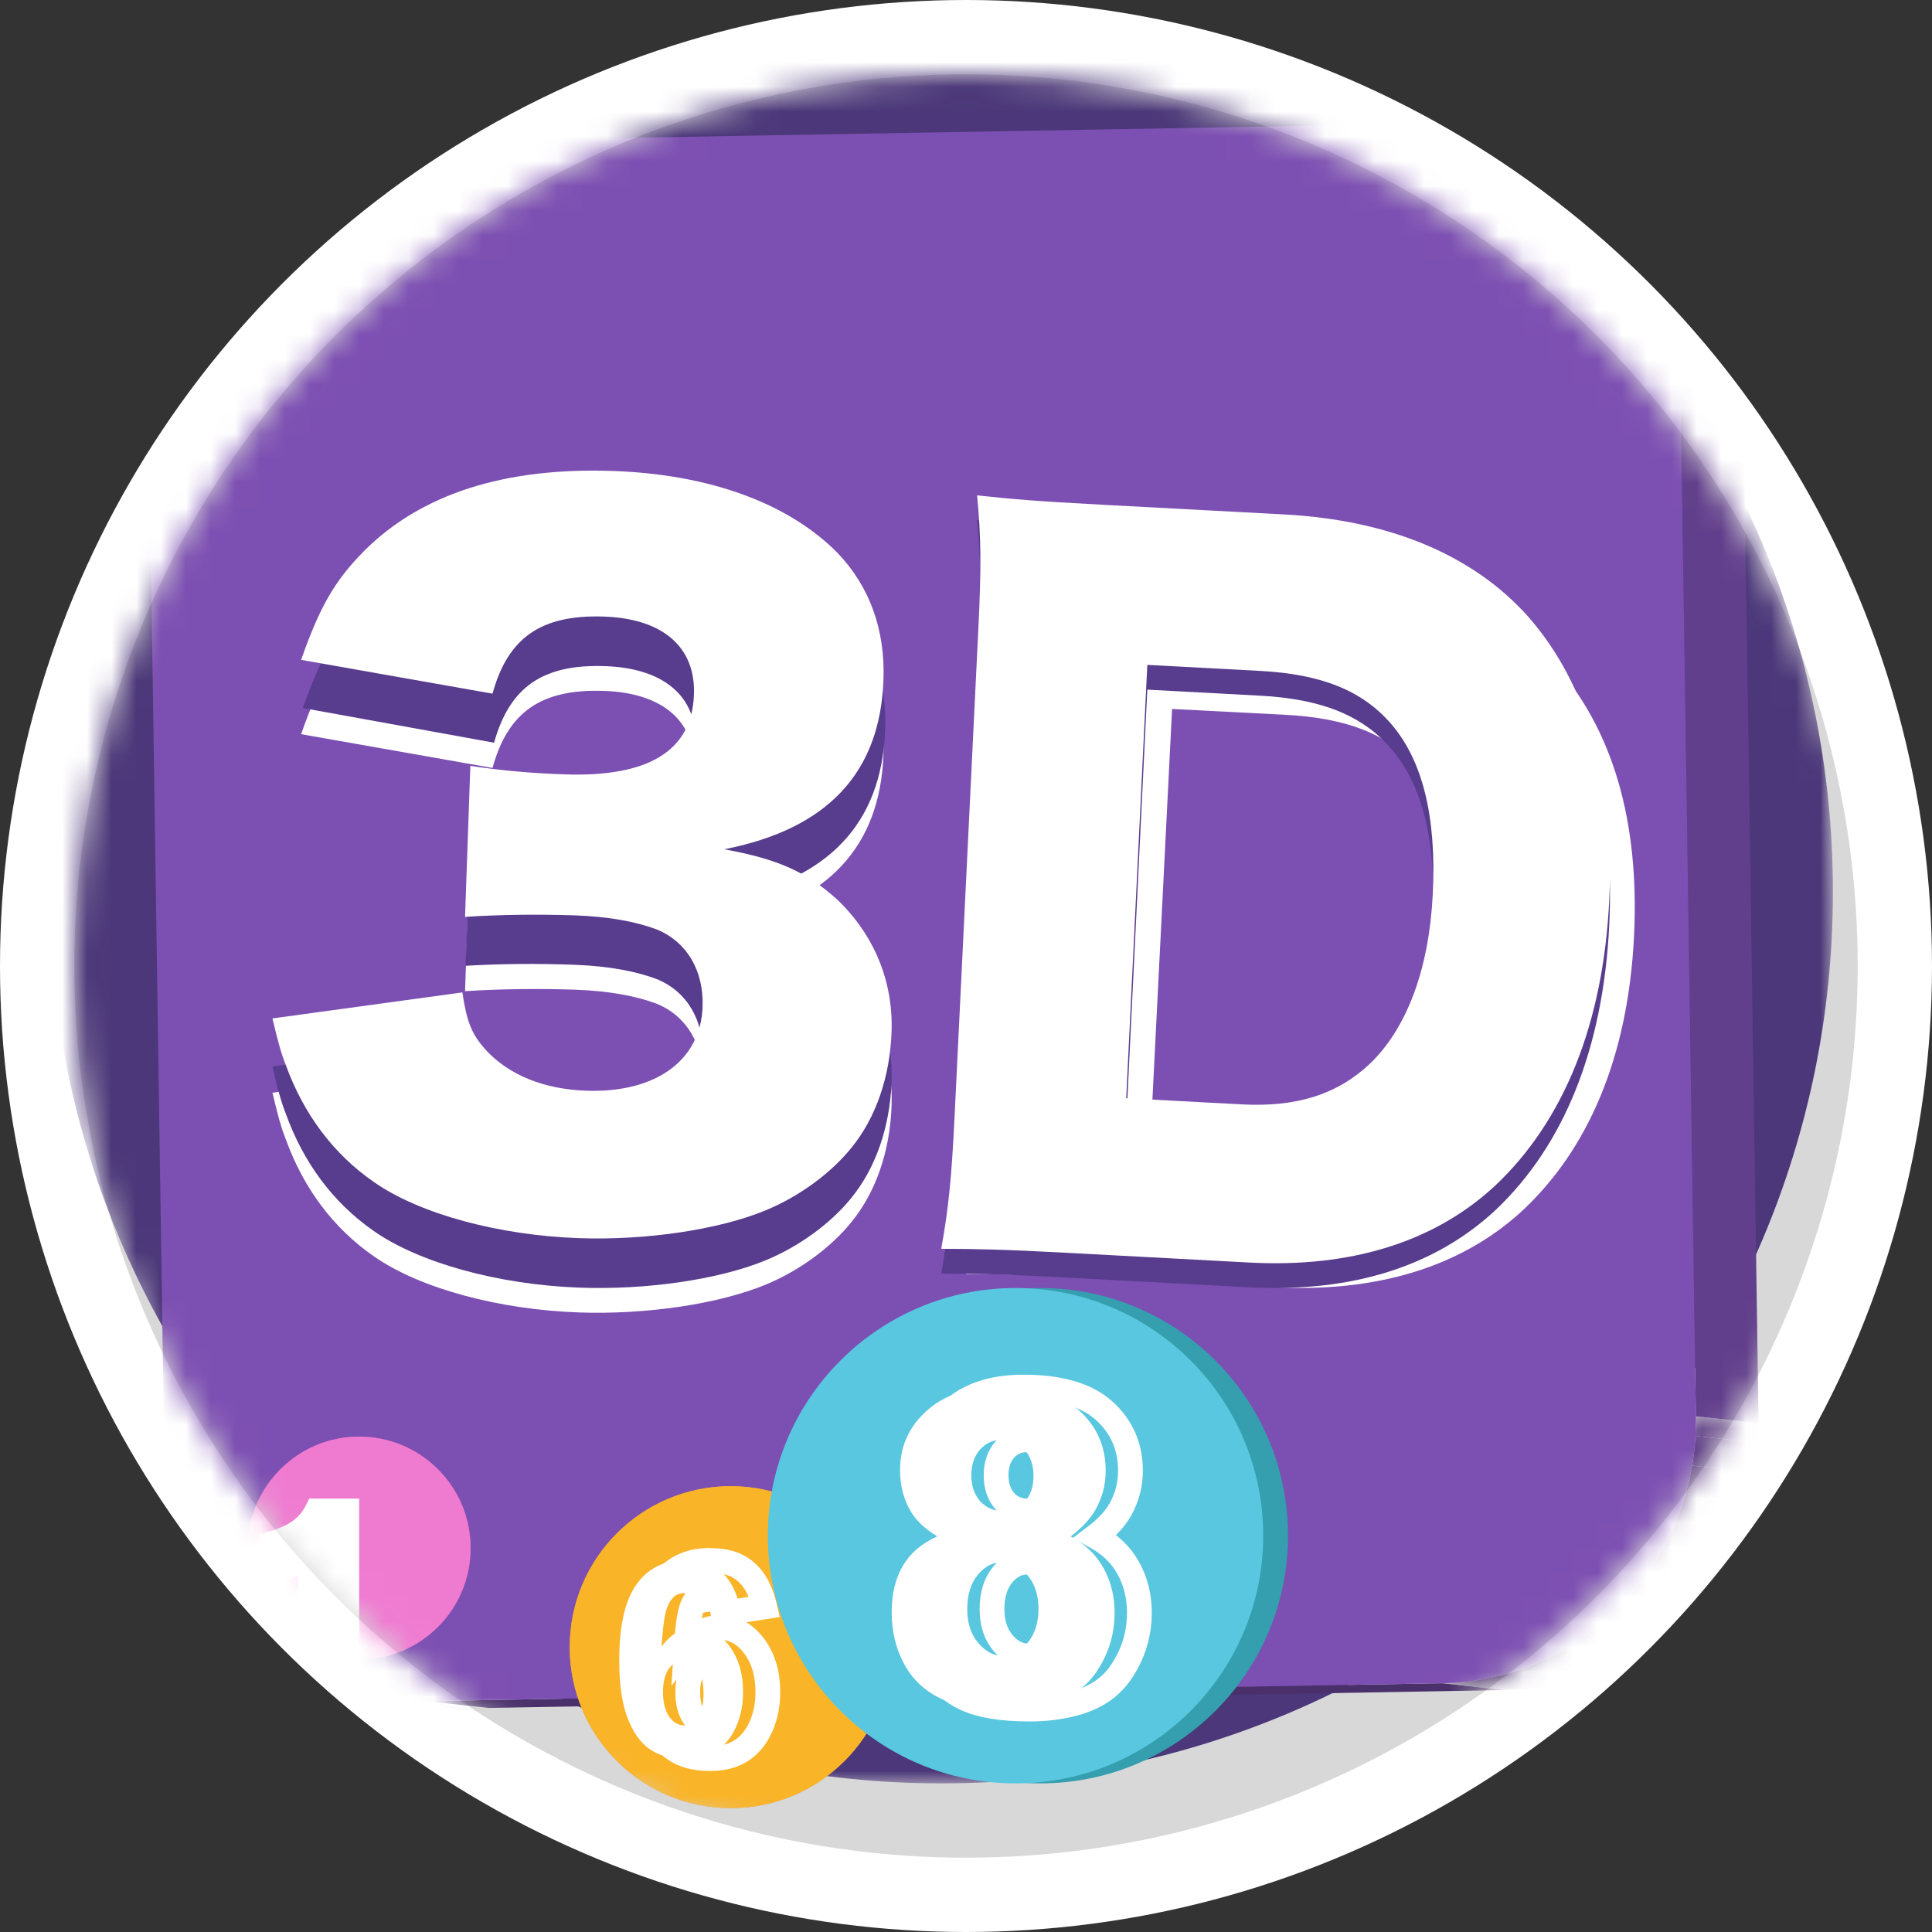 <?xml version="1.0" encoding="UTF-8"?>
<svg width="78px" height="78px" viewBox="0 0 78 78" version="1.1" xmlns="http://www.w3.org/2000/svg" xmlns:xlink="http://www.w3.org/1999/xlink">
    <rect x="0" y="0" width="78" height="78" fill="#333333" stroke="none"/>
    <title>3d</title>
    <defs>
        <circle id="path-1" cx="39" cy="39" r="36"></circle>
        <polygon id="path-3" points="0 0 72 0 72 72 0 72"></polygon>
        <path d="M0,0.021 C0.425,0.084 0.858,0.112 1.297,0.101 L3.829,0.477 C3.39,0.487 2.957,0.46 2.531,0.397" id="path-5"></path>
        <path d="M0,0 L2.532,0.275 C7.677,0.834 11.719,5.223 11.799,10.627 L9.268,10.352" id="path-7"></path>
        <path d="M0,0 L2.532,0.275 C7.677,0.834 11.719,5.223 11.799,10.627 L9.268,10.352" id="path-9"></path>
        <path d="M0,0 L2.532,0.275 C7.677,0.834 11.719,5.223 11.799,10.627 L9.268,10.352" id="path-11"></path>
        <path d="M0,0 L2.532,0.275 C7.677,0.834 11.719,5.223 11.799,10.627 L9.268,10.352" id="path-13"></path>
        <path d="M0,0 L2.532,0.275 C7.677,0.834 11.719,5.223 11.799,10.627 L9.268,10.352" id="path-15"></path>
        <path d="M0,0 L2.532,0.275 C7.677,0.834 11.719,5.223 11.799,10.627 L9.268,10.352" id="path-17"></path>
        <path d="M0,0 L2.532,0.275 C7.677,0.834 11.719,5.223 11.799,10.627 L9.268,10.352" id="path-19"></path>
        <path d="M0,0 L2.532,0.275 C7.677,0.834 11.719,5.223 11.799,10.627 L9.268,10.352" id="path-21"></path>
        <path d="M0,0 L2.532,0.275 C7.677,0.834 11.719,5.223 11.799,10.627 L9.268,10.352" id="path-23"></path>
        <path d="M0,0 L2.532,0.275 C7.677,0.834 11.719,5.223 11.799,10.627 L9.268,10.352" id="path-25"></path>
        <path d="M10.249,0 L12.78,0.275 C12.868,6.129 8.279,10.951 2.532,11.052 L0,10.777" id="path-27"></path>
        <path d="M10.249,0 L12.78,0.275 C12.868,6.129 8.279,10.951 2.532,11.052 L0,10.777" id="path-29"></path>
        <path d="M10.249,0 L12.78,0.275 C12.868,6.129 8.279,10.951 2.532,11.052 L0,10.777" id="path-31"></path>
        <path d="M10.249,0 L12.78,0.275 C12.868,6.129 8.279,10.951 2.532,11.052 L0,10.777" id="path-33"></path>
        <path d="M10.249,0 L12.78,0.275 C12.868,6.129 8.279,10.951 2.532,11.052 L0,10.777" id="path-35"></path>
        <path d="M10.249,0 L12.78,0.275 C12.868,6.129 8.279,10.951 2.532,11.052 L0,10.777" id="path-37"></path>
        <path d="M10.249,0 L12.78,0.275 C12.868,6.129 8.279,10.951 2.532,11.052 L0,10.777" id="path-39"></path>
    </defs>
    <g id="绿色版" stroke="none" stroke-width="1" fill="none" fill-rule="evenodd">
        <g id="Lottery/On-Sale04" transform="translate(-50, -436)">
            <g id="编组" transform="translate(50, 436)">
                <g id="3d" transform="translate(0, 0)">
                    <circle id="蒙版" fill="#FFFFFF" cx="39" cy="39" r="39"></circle>
                    <mask id="mask-2" fill="white">
                        <use xlink:href="#path-1"></use>
                    </mask>
                    <use id="蒙版" fill="#D8D8D8" xlink:href="#path-1"></use>
                    <g id="编组" mask="url(#mask-2)">
                        <g transform="translate(2, 0)">
                            <g id="编组" stroke="none" stroke-width="1" fill="none" fill-rule="evenodd">
                                <mask id="mask-4" fill="white">
                                    <use xlink:href="#path-3"></use>
                                </mask>
                                <g id="Clip-2"></g>
                                <path d="M72,36 C72,55.882 55.882,72 36,72 C16.118,72 -3.63877295e-05,55.882 -3.63877295e-05,36 C-3.63877295e-05,16.118 16.118,-0 36,-0 C55.882,-0 72,16.118 72,36" id="Fill-1" fill="#4B3779" mask="url(#mask-4)"></path>
                            </g>
                            <g id="编组" stroke="none" stroke-width="1" fill="none" fill-rule="evenodd" transform="translate(4, 5)">
                                <g transform="translate(9.891, 63.605)">
                                    <mask id="mask-6" fill="white">
                                        <use xlink:href="#path-5"></use>
                                    </mask>
                                    <g id="Clip-4"></g>
                                    <path d="M1.297,0.101 L3.829,0.477 C3.39,0.487 2.957,0.46 2.531,0.397 L-3.63128125e-05,0.021 C0.425,0.084 0.858,0.112 1.297,0.101" id="Fill-3" fill="#4D316F" mask="url(#mask-6)"></path>
                                </g>
                                <polygon id="Fill-5" fill="#4A306B" points="52.219 62.957 54.75 63.232 13.719 63.954 11.188 63.679"></polygon>
                                <g transform="translate(52.577, 0.06)">
                                    <g>
                                        <mask id="mask-8" fill="white">
                                            <use xlink:href="#path-7"></use>
                                        </mask>
                                        <g id="Clip-8"></g>
                                        <path d="M-3.63128125e-05,-0 L2.532,0.275 C2.734,0.297 2.935,0.325 3.134,0.359 L0.603,0.084 C0.404,0.05 0.203,0.022 -3.63128125e-05,-0" id="Fill-7" fill="#56377C" mask="url(#mask-8)"></path>
                                    </g>
                                    <g>
                                        <mask id="mask-10" fill="white">
                                            <use xlink:href="#path-9"></use>
                                        </mask>
                                        <g id="Clip-10"></g>
                                        <path d="M0.603,0.084 L3.135,0.359 C3.515,0.423 3.888,0.508 4.253,0.614 L1.722,0.339 C1.357,0.233 0.983,0.148 0.603,0.084" id="Fill-9" fill="#593980" mask="url(#mask-10)"></path>
                                    </g>
                                    <g>
                                        <mask id="mask-12" fill="white">
                                            <use xlink:href="#path-11"></use>
                                        </mask>
                                        <g id="Clip-12"></g>
                                        <path d="M1.722,0.339 L4.253,0.614 C4.631,0.723 5.001,0.853 5.36,1.003 L2.828,0.728 C2.469,0.578 2.1,0.448 1.722,0.339" id="Fill-11" fill="#5C3B84" mask="url(#mask-12)"></path>
                                    </g>
                                    <g>
                                        <mask id="mask-14" fill="white">
                                            <use xlink:href="#path-13"></use>
                                        </mask>
                                        <g id="Clip-14"></g>
                                        <path d="M2.828,0.728 L5.36,1.003 C5.758,1.17 6.144,1.361 6.516,1.575 L3.984,1.299 C3.613,1.086 3.227,0.895 2.828,0.728" id="Fill-13" fill="#5F3D88" mask="url(#mask-14)"></path>
                                    </g>
                                    <g>
                                        <mask id="mask-16" fill="white">
                                            <use xlink:href="#path-15"></use>
                                        </mask>
                                        <g id="Clip-16"></g>
                                        <path d="M3.984,1.299 L6.516,1.574 C6.969,1.835 7.401,2.129 7.809,2.454 L5.277,2.179 C4.87,1.854 4.437,1.56 3.984,1.299" id="Fill-15" fill="#623F8D" mask="url(#mask-16)"></path>
                                    </g>
                                    <g>
                                        <mask id="mask-18" fill="white">
                                            <use xlink:href="#path-17"></use>
                                        </mask>
                                        <g id="Clip-18"></g>
                                        <path d="M5.277,2.179 L7.809,2.454 C8.583,3.069 9.269,3.794 9.844,4.606 L7.312,4.331 C6.737,3.519 6.051,2.795 5.277,2.179" id="Fill-17" fill="#654191" mask="url(#mask-18)"></path>
                                    </g>
                                    <g>
                                        <mask id="mask-20" fill="white">
                                            <use xlink:href="#path-19"></use>
                                        </mask>
                                        <g id="Clip-20"></g>
                                        <path d="M7.312,4.332 L9.844,4.607 C10.117,4.991 10.365,5.396 10.585,5.817 L8.054,5.542 C7.833,5.121 7.585,4.716 7.312,4.332" id="Fill-19" fill="#684395" mask="url(#mask-20)"></path>
                                    </g>
                                    <g>
                                        <mask id="mask-22" fill="white">
                                            <use xlink:href="#path-21"></use>
                                        </mask>
                                        <g id="Clip-22"></g>
                                        <path d="M8.054,5.542 L10.585,5.817 C11.024,6.656 11.356,7.562 11.561,8.517 L9.029,8.242 C8.824,7.287 8.493,6.381 8.054,5.542" id="Fill-21" fill="#654191" mask="url(#mask-22)"></path>
                                    </g>
                                    <g>
                                        <mask id="mask-24" fill="white">
                                            <use xlink:href="#path-23"></use>
                                        </mask>
                                        <g id="Clip-24"></g>
                                        <path d="M9.029,8.242 L11.561,8.517 C11.67,9.027 11.744,9.551 11.778,10.086 L9.247,9.812 C9.212,9.276 9.139,8.752 9.029,8.242" id="Fill-23" fill="#623F8D" mask="url(#mask-24)"></path>
                                    </g>
                                    <g>
                                        <mask id="mask-26" fill="white">
                                            <use xlink:href="#path-25"></use>
                                        </mask>
                                        <g id="Clip-26"></g>
                                        <path d="M9.246,9.811 L11.778,10.086 C11.789,10.265 11.797,10.446 11.8,10.627 L9.268,10.352 C9.265,10.171 9.258,9.99 9.246,9.811" id="Fill-25" fill="#5F3D88" mask="url(#mask-26)"></path>
                                    </g>
                                </g>
                                <polygon id="Fill-27" fill="#623F8C" points="61.845 10.413 64.377 10.688 64.999 52.455 62.467 52.18"></polygon>
                                <path d="M51.28,0.002 C57.027,-0.099 61.758,4.562 61.845,10.413 L62.467,52.18 C62.554,58.033 57.966,62.856 52.218,62.957 L11.188,63.679 C5.441,63.78 0.711,59.122 0.624,53.268 L0.001,11.501 C-0.086,5.65 4.503,0.825 10.25,0.724 L51.28,0.002 Z" id="Fill-29" fill="#7C4FB2"></path>
                                <g transform="translate(52.218, 52.18)">
                                    <g>
                                        <mask id="mask-28" fill="white">
                                            <use xlink:href="#path-27"></use>
                                        </mask>
                                        <g id="Clip-32"></g>
                                        <path d="M10.249,0 L12.78,0.275 C12.784,0.542 12.779,0.807 12.763,1.07 L10.232,0.794 C10.247,0.532 10.253,0.267 10.249,0" id="Fill-31" fill="#5F3D88" mask="url(#mask-28)"></path>
                                    </g>
                                    <g>
                                        <mask id="mask-30" fill="white">
                                            <use xlink:href="#path-29"></use>
                                        </mask>
                                        <g id="Clip-34"></g>
                                        <path d="M10.232,0.795 L12.764,1.07 C12.74,1.475 12.694,1.874 12.627,2.266 L10.096,1.991 C10.162,1.599 10.209,1.2 10.232,0.795" id="Fill-33" fill="#5C3B84" mask="url(#mask-30)"></path>
                                    </g>
                                    <g>
                                        <mask id="mask-32" fill="white">
                                            <use xlink:href="#path-31"></use>
                                        </mask>
                                        <g id="Clip-36"></g>
                                        <path d="M10.095,1.991 L12.627,2.266 C12.561,2.653 12.474,3.033 12.368,3.404 L9.837,3.129 C9.943,2.758 10.029,2.378 10.095,1.991" id="Fill-35" fill="#593980" mask="url(#mask-32)"></path>
                                    </g>
                                    <g>
                                        <mask id="mask-34" fill="white">
                                            <use xlink:href="#path-33"></use>
                                        </mask>
                                        <g id="Clip-38"></g>
                                        <path d="M9.837,3.129 L12.368,3.404 C12.258,3.791 12.126,4.167 11.975,4.534 L9.444,4.259 C9.595,3.892 9.726,3.516 9.837,3.129" id="Fill-37" fill="#56377C" mask="url(#mask-34)"></path>
                                    </g>
                                    <g>
                                        <mask id="mask-36" fill="white">
                                            <use xlink:href="#path-35"></use>
                                        </mask>
                                        <g id="Clip-40"></g>
                                        <path d="M9.444,4.259 L11.976,4.534 C11.808,4.941 11.617,5.334 11.403,5.713 L8.871,5.438 C9.085,5.059 9.276,4.666 9.444,4.259" id="Fill-39" fill="#533577" mask="url(#mask-36)"></path>
                                    </g>
                                    <g>
                                        <mask id="mask-38" fill="white">
                                            <use xlink:href="#path-37"></use>
                                        </mask>
                                        <g id="Clip-42"></g>
                                        <path d="M8.871,5.438 L11.403,5.713 C11.14,6.179 10.843,6.623 10.516,7.042 L7.985,6.767 C8.312,6.348 8.608,5.904 8.871,5.438" id="Fill-41" fill="#503373" mask="url(#mask-38)"></path>
                                    </g>
                                    <g>
                                        <mask id="mask-40" fill="white">
                                            <use xlink:href="#path-39"></use>
                                        </mask>
                                        <g id="Clip-44"></g>
                                        <path d="M7.985,6.767 L10.516,7.042 C8.643,9.438 5.771,10.995 2.532,11.053 L0,10.777 C3.24,10.72 6.111,9.163 7.985,6.767" id="Fill-43" fill="#4D316F" mask="url(#mask-40)"></path>
                                    </g>
                                </g>
                            </g>
                            <path d="M16.667,43.066 C16.842,44.243 17.04,44.747 17.594,45.369 C18.53,46.394 19.949,46.976 21.674,47.035 C24.478,47.131 26.288,45.808 26.365,43.646 C26.416,42.193 25.737,41.034 24.531,40.531 C23.714,40.219 22.606,40.004 21.204,39.956 C19.802,39.908 18.181,39.923 16.775,40.017 L16.989,33.919 C18.207,34.103 19.39,34.215 20.792,34.263 C24.207,34.379 25.937,33.303 26.017,31.034 C26.084,29.12 24.757,27.974 22.384,27.893 C19.832,27.806 18.503,28.754 17.884,31.004 L10.157,29.64 C10.918,27.465 11.53,26.422 12.724,25.22 C14.999,22.956 18.349,21.863 22.735,22.014 C26.654,22.148 29.852,23.322 31.832,25.342 C33.116,26.699 33.739,28.424 33.668,30.445 C33.535,34.202 31.404,36.471 27.237,37.287 C29.418,37.681 30.587,38.218 31.808,39.325 C33.27,40.724 34.068,42.597 33.995,44.653 C33.932,46.46 33.37,48.109 32.391,49.318 C31.563,50.354 30.27,51.304 28.919,51.861 C27.02,52.648 24.089,53.08 21.393,52.988 C18.157,52.877 14.949,52.022 13.087,50.716 C11.47,49.596 10.267,47.993 9.545,46.016 C9.347,45.513 9.219,45.047 9,44.116 L16.667,43.066 Z" id="Fill-45" stroke="none" fill="#FFFFFF" fill-rule="evenodd"></path>
                            <path d="M49.121,45.793 C51.378,45.91 53.005,45.395 54.318,44.195 C55.816,42.793 56.699,40.478 56.846,37.563 C56.996,34.578 56.446,32.366 55.161,30.926 C54.008,29.634 52.369,28.986 49.869,28.857 L45.32,28.623 L44.468,45.553 L49.121,45.793 Z M38.5,27.179 C38.621,24.791 38.61,23.628 38.448,22 C39.833,22.141 40.699,22.221 43.581,22.37 L50.838,22.744 C55.109,22.964 58.486,24.335 60.698,26.739 C63.105,29.398 64.204,33.153 63.969,37.825 C63.727,42.637 62.143,46.429 59.37,48.963 C56.927,51.161 53.568,52.185 49.436,51.972 L42.11,51.595 C39.436,51.457 38.462,51.442 37,51.437 C37.286,49.902 37.414,48.747 37.536,46.323 L38.5,27.179 Z" id="Fill-47" stroke="none" fill="#FFFFFF" fill-rule="evenodd"></path>
                            <path d="M16.673,42.04 C16.842,43.218 17.037,43.723 17.588,44.348 C18.519,45.378 19.936,45.966 21.661,46.033 C24.465,46.142 26.282,44.828 26.368,42.666 C26.426,41.213 25.753,40.051 24.549,39.542 C23.733,39.227 22.626,39.006 21.224,38.952 C19.822,38.897 18.202,38.905 16.795,38.992 L17.039,32.896 C18.255,33.086 19.438,33.202 20.84,33.257 C24.255,33.39 25.99,32.321 26.081,30.053 C26.157,28.139 24.835,26.987 22.463,26.895 C19.911,26.796 18.577,27.738 17.947,29.985 L10.227,28.584 C10.998,26.413 11.616,25.373 12.815,24.177 C15.102,21.923 18.457,20.847 22.842,21.018 C26.76,21.17 29.953,22.359 31.924,24.388 C33.201,25.751 33.816,27.479 33.735,29.499 C33.585,33.256 31.442,35.515 27.27,36.312 C29.45,36.716 30.616,37.258 31.832,38.371 C33.287,39.776 34.076,41.653 33.994,43.708 C33.922,45.515 33.352,47.162 32.368,48.366 C31.535,49.399 30.237,50.342 28.883,50.893 C26.98,51.671 24.047,52.089 21.351,51.984 C18.116,51.858 14.911,50.988 13.055,49.674 C11.444,48.546 10.249,46.938 9.536,44.957 C9.34,44.453 9.215,43.986 9,43.055 L16.673,42.04 Z" id="Fill-49" stroke="none" fill="#583C8D" fill-rule="evenodd"></path>
                            <path d="M48.121,45.586 C50.377,45.706 52.005,45.175 53.318,43.935 C54.816,42.486 55.699,40.095 55.845,37.082 C55.996,33.997 55.446,31.711 54.161,30.223 C53.007,28.888 51.369,28.219 48.869,28.086 L44.32,27.843 L43.468,45.339 L48.121,45.586 Z M37.5,26.352 C37.62,23.884 37.609,22.683 37.448,21 C38.833,21.146 39.7,21.229 42.581,21.382 L49.838,21.769 C54.109,21.996 57.486,23.414 59.698,25.897 C62.105,28.646 63.204,32.525 62.969,37.352 C62.727,42.325 61.143,46.244 58.37,48.862 C55.927,51.133 52.568,52.192 48.436,51.972 L41.109,51.582 C38.436,51.439 37.462,51.424 36,51.418 C36.286,49.833 36.414,48.639 36.536,46.134 L37.5,26.352 Z" id="Fill-51" stroke="none" fill="#583C8D" fill-rule="evenodd"></path>
                            <path d="M16.667,40.066 C16.842,41.243 17.04,41.746 17.594,42.369 C18.53,43.395 19.949,43.976 21.674,44.035 C24.478,44.131 26.289,42.808 26.365,40.646 C26.416,39.193 25.737,38.034 24.531,37.531 C23.714,37.219 22.606,37.004 21.204,36.956 C19.802,36.908 18.181,36.923 16.775,37.017 L16.989,30.92 C18.207,31.104 19.39,31.215 20.792,31.263 C24.207,31.38 25.937,30.303 26.017,28.035 C26.084,26.12 24.757,24.974 22.384,24.893 C19.832,24.806 18.503,25.754 17.884,28.005 L10.157,26.64 C10.918,24.465 11.53,23.422 12.724,22.22 C14.999,19.956 18.349,18.863 22.735,19.014 C26.654,19.148 29.852,20.322 31.832,22.342 C33.116,23.699 33.739,25.424 33.668,27.445 C33.535,31.202 31.404,33.472 27.237,34.288 C29.418,34.681 30.587,35.218 31.808,36.325 C33.27,37.723 34.068,39.597 33.995,41.652 C33.932,43.46 33.37,45.109 32.391,46.318 C31.563,47.354 30.27,48.304 28.919,48.861 C27.02,49.648 24.089,50.08 21.393,49.988 C18.158,49.877 14.949,49.022 13.087,47.716 C11.47,46.596 10.267,44.993 9.545,43.016 C9.347,42.513 9.219,42.047 9,41.117 L16.667,40.066 Z" id="Fill-53" stroke="none" fill="#FFFFFF" fill-rule="evenodd"></path>
                            <path d="M48.121,44.586 C50.377,44.706 52.005,44.175 53.318,42.935 C54.816,41.486 55.699,39.095 55.846,36.082 C55.996,32.997 55.446,30.711 54.161,29.223 C53.007,27.888 51.369,27.219 48.869,27.086 L44.32,26.843 L43.468,44.338 L48.121,44.586 Z M37.5,25.352 C37.62,22.884 37.61,21.683 37.448,20 C38.833,20.146 39.7,20.229 42.581,20.382 L49.839,20.769 C54.109,20.996 57.486,22.414 59.698,24.897 C62.105,27.645 63.204,31.525 62.969,36.352 C62.727,41.325 61.143,45.243 58.37,47.862 C55.927,50.133 52.568,51.192 48.436,50.972 L41.11,50.581 C38.436,50.439 37.462,50.424 36,50.418 C36.286,48.832 36.414,47.639 36.536,45.134 L37.5,25.352 Z" id="Fill-55" stroke="none" fill="#FFFFFF" fill-rule="evenodd"></path>
                            <path d="M34,66.5 C34,70.09 31.09,73 27.5,73 C23.91,73 21,70.09 21,66.5 C21,62.91 23.91,60 27.5,60 C31.09,60 34,62.91 34,66.5" id="Fill-57" stroke="none" fill="#DD9458" fill-rule="evenodd"></path>
                            <path d="M34,66.5 C34,70.09 31.09,73 27.5,73 C23.91,73 21,70.09 21,66.5 C21,62.91 23.91,60 27.5,60 C31.09,60 34,62.91 34,66.5" id="Fill-59" stroke="none" fill="#F9B428" fill-rule="evenodd"></path>
                            <path d="M50,62 C50,67.523 45.523,72 40,72 C34.477,72 30,67.523 30,62 C30,56.477 34.477,52 40,52 C45.523,52 50,56.477 50,62" id="Fill-61" stroke="none" fill="#359EAF" fill-rule="evenodd"></path>
                            <path d="M49,62 C49,67.523 44.523,72 39,72 C33.477,72 29,67.523 29,62 C29,56.477 33.477,52 39,52 C44.523,52 49,56.477 49,62" id="Fill-63" stroke="none" fill="#59C7DF" fill-rule="evenodd"></path>
                            <path d="M17,62.5 C17,64.985 14.985,67 12.5,67 C10.015,67 8,64.985 8,62.5 C8,60.015 10.015,58 12.5,58 C14.985,58 17,60.015 17,62.5" id="Fill-65" stroke="none" fill="#CE55B4" fill-rule="evenodd"></path>
                            <path d="M17,62.5 C17,64.985 14.985,67 12.5,67 C10.015,67 8,64.985 8,62.5 C8,60.015 10.015,58 12.5,58 C14.985,58 17,60.015 17,62.5" id="Fill-67" stroke="none" fill="#EF7BD1" fill-rule="evenodd"></path>
                            <path d="M38.215,59.559 C38.215,59.993 38.334,60.343 38.572,60.609 C38.81,60.875 39.127,61.008 39.523,61.008 C39.873,61.008 40.161,60.876 40.386,60.613 C40.612,60.351 40.725,60.01 40.725,59.593 C40.725,59.158 40.607,58.805 40.371,58.534 C40.136,58.262 39.836,58.127 39.47,58.127 C39.099,58.127 38.798,58.26 38.565,58.525 C38.332,58.791 38.215,59.135 38.215,59.559 Z M38.05,64.97 C38.05,65.524 38.198,65.977 38.493,66.329 C38.789,66.68 39.127,66.856 39.508,66.856 C39.873,66.856 40.201,66.678 40.492,66.32 C40.782,65.963 40.927,65.51 40.927,64.961 C40.927,64.407 40.781,63.952 40.488,63.598 C40.195,63.243 39.856,63.066 39.47,63.066 C39.09,63.066 38.758,63.238 38.474,63.581 C38.192,63.924 38.05,64.387 38.05,64.97 Z M36.841,62.028 C36.36,61.737 36.009,61.411 35.789,61.051 C35.488,60.559 35.338,59.993 35.338,59.353 C35.338,58.301 35.771,57.44 36.638,56.772 C37.314,56.257 38.208,56 39.32,56 C40.792,56 41.88,56.32 42.584,56.96 C43.288,57.601 43.64,58.406 43.64,59.379 C43.64,59.944 43.499,60.473 43.219,60.965 C43.008,61.331 42.678,61.685 42.227,62.028 C42.823,62.354 43.268,62.786 43.561,63.323 C43.854,63.861 44,64.455 44,65.107 C44,65.736 43.874,66.323 43.621,66.869 C43.368,67.415 43.057,67.837 42.689,68.134 C42.321,68.431 41.863,68.65 41.314,68.79 C40.766,68.93 40.181,69 39.56,69 C38.393,69 37.502,68.843 36.886,68.528 C36.27,68.214 35.801,67.751 35.481,67.139 C35.16,66.527 35,65.845 35,65.09 C35,64.352 35.15,63.728 35.451,63.216 C35.751,62.705 36.214,62.309 36.841,62.028 Z" id="Stroke-69" stroke="#FFFFFF" stroke-width="1" fill="none"></path>
                            <path d="M25.767,68.319 C25.767,68.738 25.85,69.066 26.016,69.304 C26.181,69.541 26.384,69.659 26.624,69.659 C26.845,69.659 27.03,69.552 27.179,69.338 C27.328,69.123 27.402,68.803 27.402,68.377 C27.402,67.941 27.325,67.609 27.171,67.38 C27.016,67.151 26.824,67.037 26.595,67.037 C26.361,67.037 26.164,67.148 26.005,67.37 C25.847,67.591 25.767,67.908 25.767,68.319 Z M28.872,64.874 L27.195,65.137 C27.151,64.838 27.077,64.627 26.974,64.504 C26.871,64.381 26.743,64.319 26.591,64.319 C26.318,64.319 26.105,64.495 25.954,64.847 C25.843,65.1 25.762,65.642 25.709,66.472 C25.911,66.212 26.118,66.02 26.33,65.894 C26.543,65.77 26.789,65.707 27.067,65.707 C27.608,65.707 28.065,65.953 28.439,66.446 C28.813,66.939 29,67.563 29,68.319 C29,68.829 28.906,69.296 28.717,69.718 C28.528,70.14 28.265,70.459 27.93,70.675 C27.595,70.892 27.175,71 26.67,71 C26.063,71 25.576,70.868 25.209,70.604 C24.842,70.341 24.548,69.919 24.329,69.34 C24.11,68.762 24,67.996 24,67.042 C24,65.646 24.23,64.623 24.691,63.974 C25.152,63.325 25.791,63 26.608,63 C27.091,63 27.472,63.071 27.752,63.214 C28.032,63.356 28.265,63.565 28.45,63.839 C28.635,64.113 28.775,64.458 28.872,64.874 Z" id="Stroke-71" stroke="#FFFFFF" stroke-width="1" fill="none"></path>
                            <path d="M12,61 L12,66 L10.529,66 L10.529,62.724 C10.29,62.894 10.06,63.031 9.838,63.136 C9.615,63.241 9.336,63.342 9,63.438 L9,62.318 C9.495,62.168 9.88,61.988 10.154,61.778 C10.427,61.568 10.642,61.309 10.796,61 L12,61 Z" id="Stroke-73" stroke="#FFFFFF" stroke-width="1" fill="none"></path>
                            <path d="M37.215,59.559 C37.215,59.993 37.334,60.343 37.572,60.609 C37.81,60.875 38.127,61.008 38.523,61.008 C38.873,61.008 39.161,60.876 39.386,60.613 C39.612,60.351 39.725,60.01 39.725,59.593 C39.725,59.158 39.607,58.805 39.371,58.534 C39.136,58.262 38.836,58.127 38.47,58.127 C38.099,58.127 37.798,58.26 37.565,58.525 C37.332,58.791 37.215,59.135 37.215,59.559 M37.05,64.97 C37.05,65.524 37.198,65.977 37.493,66.329 C37.789,66.68 38.127,66.856 38.508,66.856 C38.873,66.856 39.201,66.678 39.492,66.32 C39.782,65.963 39.927,65.51 39.927,64.961 C39.927,64.407 39.781,63.952 39.488,63.598 C39.195,63.243 38.856,63.066 38.47,63.066 C38.09,63.066 37.758,63.238 37.474,63.581 C37.192,63.924 37.05,64.387 37.05,64.97 M35.841,62.028 C35.36,61.737 35.009,61.411 34.789,61.051 C34.488,60.559 34.338,59.993 34.338,59.353 C34.338,58.301 34.771,57.44 35.638,56.772 C36.314,56.257 37.208,56 38.32,56 C39.792,56 40.88,56.32 41.584,56.96 C42.288,57.601 42.64,58.406 42.64,59.379 C42.64,59.944 42.499,60.473 42.219,60.965 C42.008,61.331 41.678,61.685 41.227,62.028 C41.823,62.354 42.268,62.786 42.561,63.323 C42.854,63.861 43,64.455 43,65.107 C43,65.736 42.874,66.323 42.621,66.869 C42.368,67.415 42.057,67.837 41.689,68.134 C41.321,68.431 40.863,68.65 40.314,68.79 C39.766,68.93 39.181,69 38.56,69 C37.393,69 36.502,68.843 35.886,68.528 C35.27,68.214 34.801,67.751 34.481,67.139 C34.16,66.527 34,65.845 34,65.09 C34,64.352 34.15,63.728 34.451,63.216 C34.751,62.705 35.214,62.309 35.841,62.028" id="Fill-75" stroke="none" fill="#FFFFFF" fill-rule="evenodd"></path>
                            <path d="M24.767,68.319 C24.767,68.738 24.85,69.066 25.016,69.304 C25.181,69.541 25.384,69.659 25.624,69.659 C25.845,69.659 26.03,69.552 26.179,69.338 C26.328,69.123 26.402,68.803 26.402,68.377 C26.402,67.941 26.325,67.609 26.171,67.38 C26.016,67.151 25.824,67.037 25.595,67.037 C25.361,67.037 25.164,67.148 25.005,67.37 C24.847,67.591 24.767,67.908 24.767,68.319 M27.872,64.874 L26.195,65.137 C26.151,64.838 26.077,64.627 25.974,64.504 C25.871,64.381 25.743,64.319 25.591,64.319 C25.318,64.319 25.105,64.495 24.954,64.847 C24.843,65.1 24.762,65.642 24.709,66.472 C24.911,66.212 25.118,66.02 25.33,65.894 C25.543,65.77 25.789,65.707 26.067,65.707 C26.608,65.707 27.065,65.953 27.439,66.446 C27.813,66.939 28,67.563 28,68.319 C28,68.829 27.906,69.296 27.717,69.718 C27.528,70.14 27.265,70.459 26.93,70.675 C26.595,70.892 26.175,71 25.67,71 C25.063,71 24.576,70.868 24.209,70.604 C23.842,70.341 23.548,69.919 23.329,69.34 C23.11,68.762 23,67.996 23,67.042 C23,65.646 23.23,64.623 23.691,63.974 C24.152,63.325 24.791,63 25.608,63 C26.091,63 26.472,63.071 26.752,63.214 C27.032,63.356 27.265,63.565 27.45,63.839 C27.635,64.113 27.775,64.458 27.872,64.874" id="Fill-77" stroke="none" fill="#FFFFFF" fill-rule="evenodd"></path>
                            <path d="M12,61 L12,66 L10.529,66 L10.529,62.724 C10.29,62.894 10.06,63.031 9.838,63.136 C9.615,63.241 9.336,63.342 9,63.438 L9,62.318 C9.495,62.168 9.88,61.988 10.154,61.778 C10.427,61.568 10.642,61.309 10.796,61 L12,61 Z" id="Fill-79" stroke="none" fill="#FFFFFF" fill-rule="evenodd"></path>
                        </g>
                    </g>
                </g>
            </g>
        </g>
    </g>
</svg>